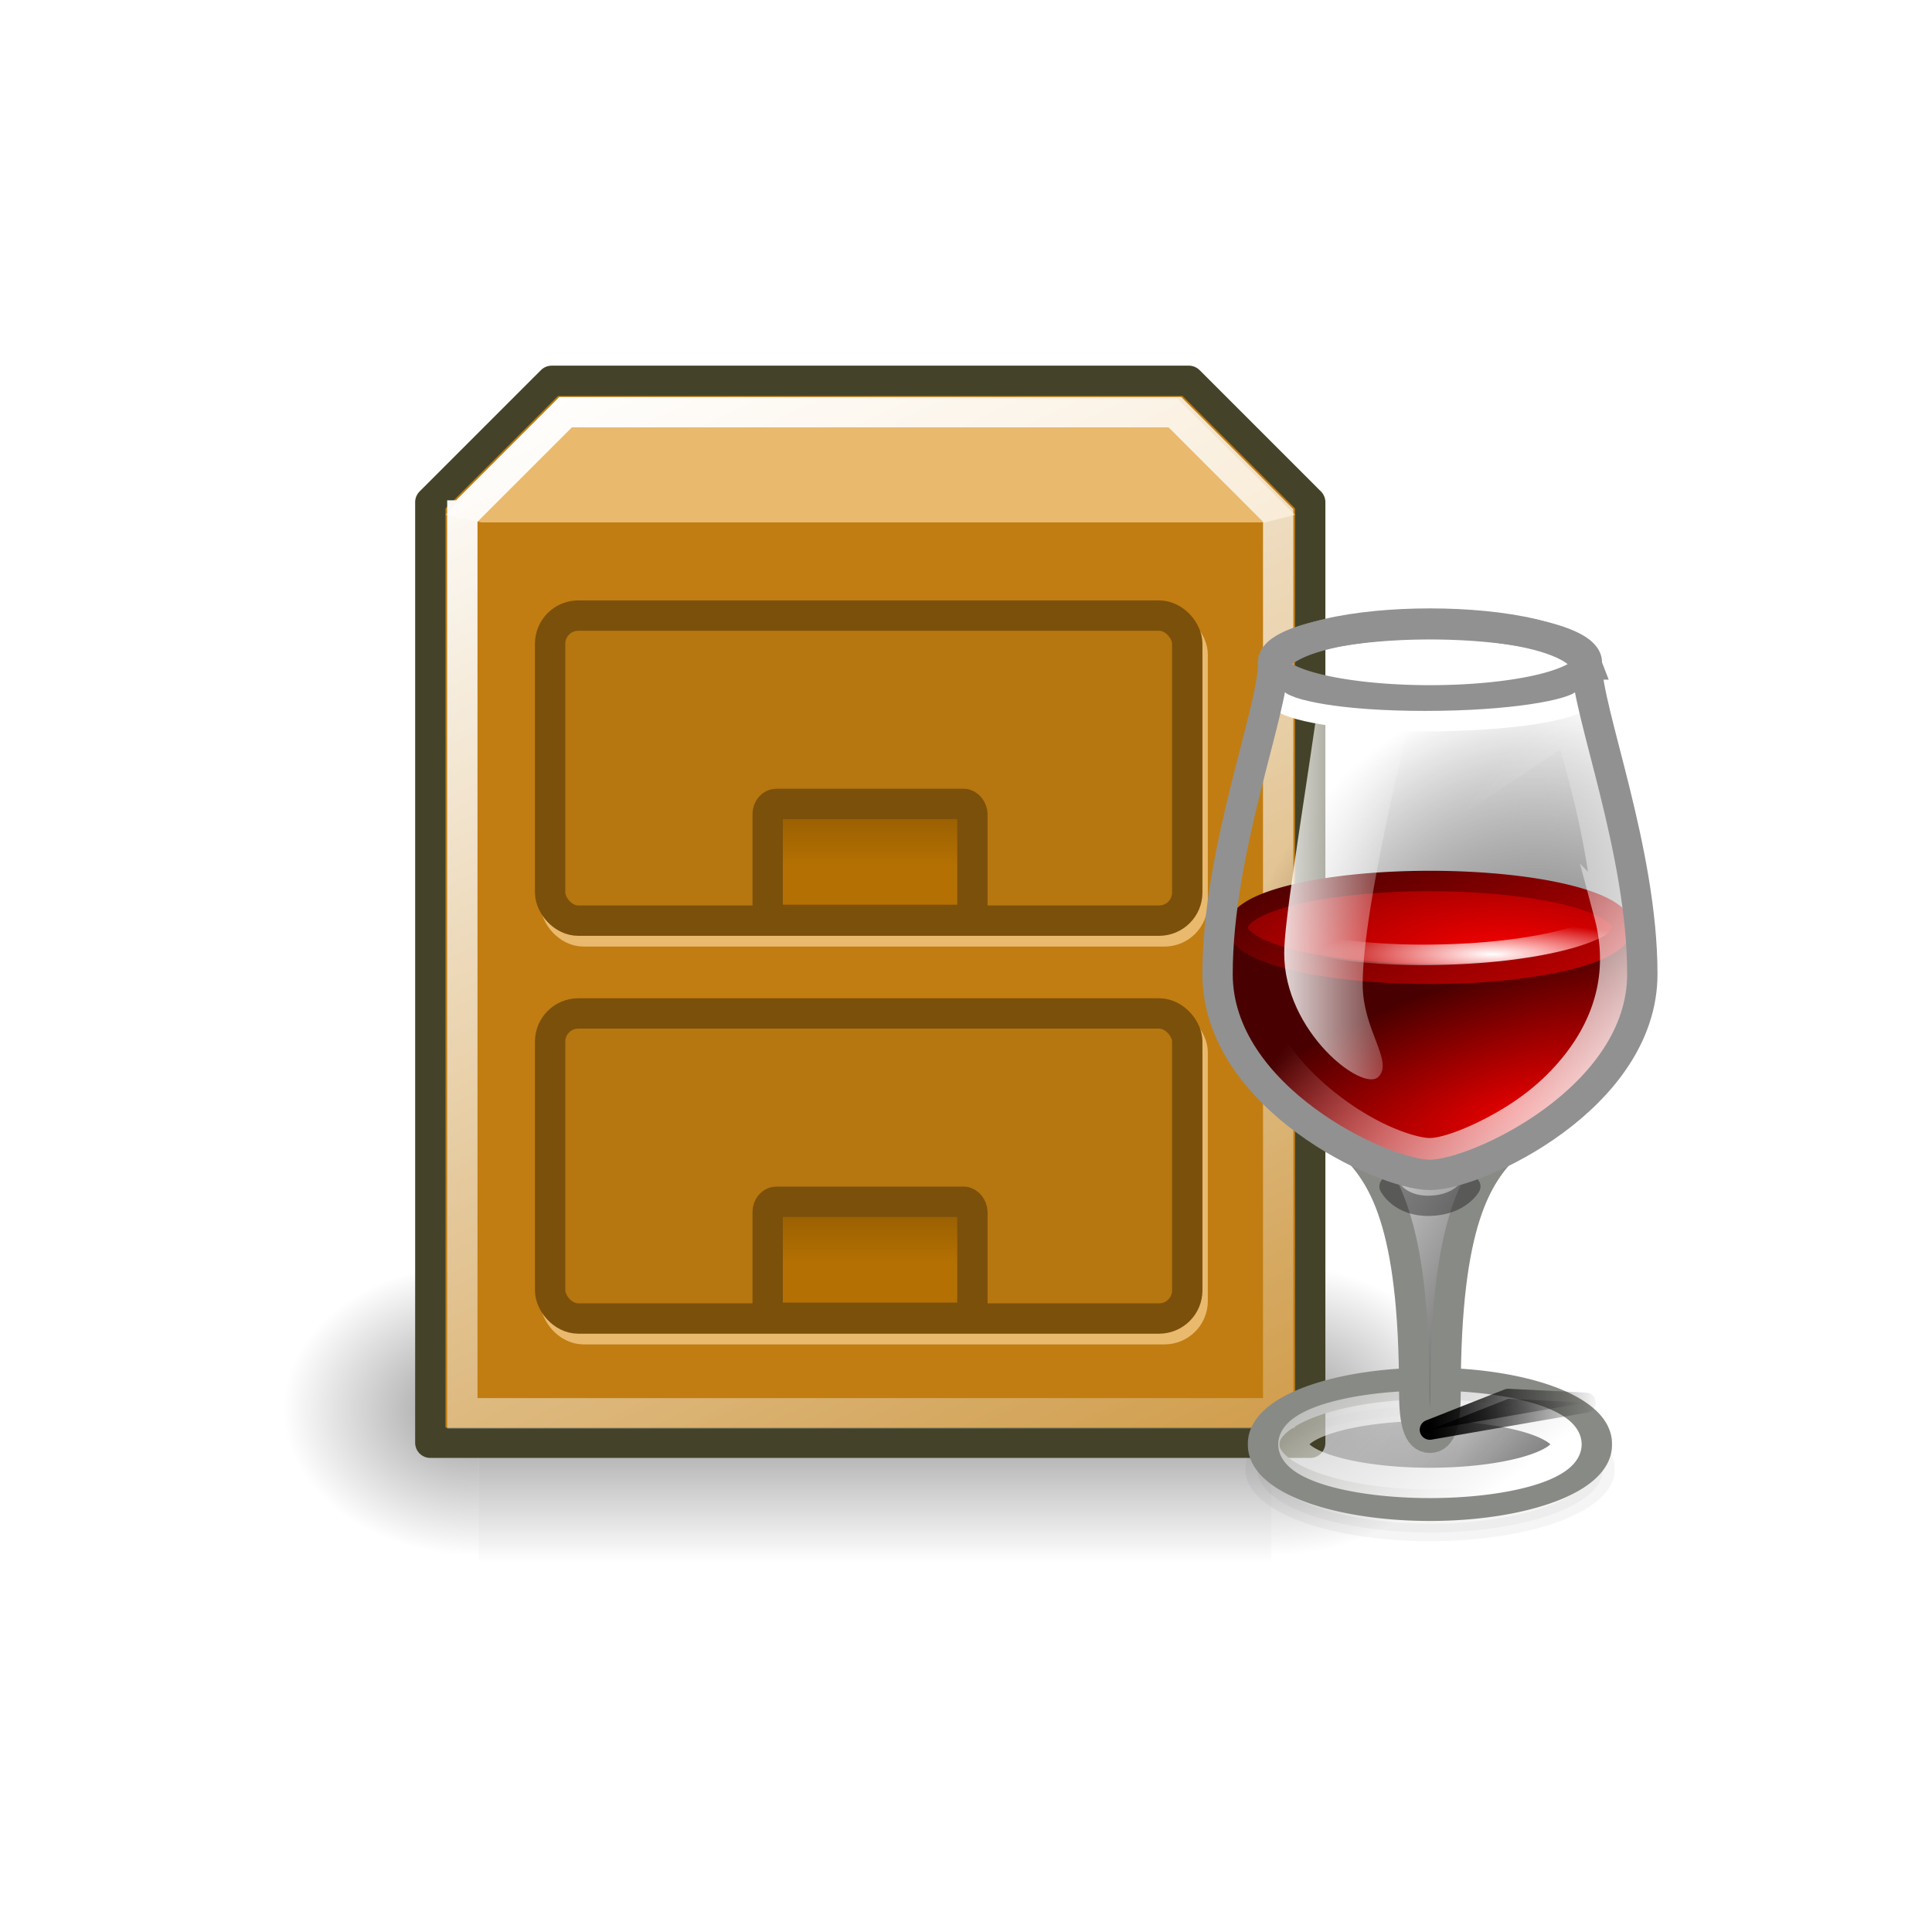 <?xml version="1.0" encoding="UTF-8" standalone="no"?>
<!-- Created with Inkscape (http://www.inkscape.org/) -->

<svg
   xmlns:dc="http://purl.org/dc/elements/1.1/"
   xmlns:cc="http://creativecommons.org/ns#"
   xmlns:rdf="http://www.w3.org/1999/02/22-rdf-syntax-ns#"
   xmlns:svg="http://www.w3.org/2000/svg"
   xmlns="http://www.w3.org/2000/svg"
   xmlns:xlink="http://www.w3.org/1999/xlink"
   xmlns:sodipodi="http://sodipodi.sourceforge.net/DTD/sodipodi-0.dtd"
   xmlns:inkscape="http://www.inkscape.org/namespaces/inkscape"
   x="48"
   y="48"
   viewBox="320 -40 352 352"
   height="352"
   width="352"
   version="1.1"
   id="svg2"
   inkscape:version="0.92"
   sodipodi:docname="winefile.svg">
  <sodipodi:namedview
     pagecolor="#ffffff"
     bordercolor="#666666"
     borderopacity="1"
     objecttolerance="10"
     gridtolerance="10"
     guidetolerance="10"
     inkscape:pageopacity="0"
     inkscape:pageshadow="2"
     inkscape:window-width="1058"
     inkscape:window-height="716"
     id="namedview171"
     showgrid="false"
     inkscape:zoom="0.96195652"
     inkscape:cx="184"
     inkscape:cy="32"
     inkscape:window-x="0"
     inkscape:window-y="0"
     inkscape:window-maximized="0"
     inkscape:current-layer="svg2" />
  <defs
     id="defs4">
    <linearGradient
       id="linearGradient5060">
      <stop
         id="stop5062"
         stop-color="#000"
         offset="0" />
      <stop
         id="stop5064"
         stop-color="#000"
         stop-opacity="0"
         offset="1" />
    </linearGradient>
    <linearGradient
       id="linearGradient3085">
      <stop
         id="stop3087"
         stop-color="#b47002"
         offset="0" />
      <stop
         id="stop3089"
         stop-color="#6b4301"
         offset="1" />
    </linearGradient>
    <filter
       id="filter3436"
       height="1.28"
       width="1.158"
       color-interpolation-filters="sRGB"
       y="-0.14"
       x="-0.079">
      <feGaussianBlur
         id="feGaussianBlur3438"
         stdDeviation="0.319" />
    </filter>
    <linearGradient
       id="linearGradient3198">
      <stop
         id="stop3200"
         stop-color="#FFF"
         offset="0" />
      <stop
         id="stop3202"
         stop-color="#FFF"
         stop-opacity="0"
         offset="1" />
    </linearGradient>
    <filter
       id="filter3391"
       height="1.336"
       width="1.134"
       color-interpolation-filters="sRGB"
       y="-0.168"
       x="-0.067">
      <feGaussianBlur
         id="feGaussianBlur3393"
         stdDeviation="0.14" />
    </filter>
    <linearGradient
       id="linearGradient3259"
       y2="609.51"
       gradientUnits="userSpaceOnUse"
       x2="302.86"
       gradientTransform="matrix(0.054,0,0,0.041,0.659,21.45)"
       y1="366.65"
       x1="302.86">
      <stop
         id="stop5050"
         stop-color="#000"
         stop-opacity="0"
         offset="0" />
      <stop
         id="stop5056"
         stop-color="#000"
         offset="0.5" />
      <stop
         id="stop5052"
         stop-color="#000"
         stop-opacity="0"
         offset="1" />
    </linearGradient>
    <radialGradient
       id="radialGradient3261"
       xlink:href="#linearGradient5060"
       gradientUnits="userSpaceOnUse"
       cy="486.65"
       cx="605.71"
       gradientTransform="matrix(0.054,0,0,0.041,0.67,21.45)"
       r="117.14" />
    <radialGradient
       id="radialGradient3263"
       xlink:href="#linearGradient5060"
       gradientUnits="userSpaceOnUse"
       cy="486.65"
       cx="605.71"
       gradientTransform="matrix(-0.054,0,0,0.041,39.746,21.45)"
       r="117.14" />
    <linearGradient
       id="linearGradient3265"
       y2="57.469"
       gradientUnits="userSpaceOnUse"
       x2="38.694"
       gradientTransform="translate(-5.071,-0.125)"
       y1="7.219"
       x1="14.681">
      <stop
         id="stop2370"
         stop-color="#FFF"
         offset="0" />
      <stop
         id="stop2372"
         stop-color="#FFF"
         stop-opacity="0"
         offset="1" />
    </linearGradient>
    <linearGradient
       id="linearGradient3267"
       y2="19.169"
       xlink:href="#linearGradient3085"
       gradientUnits="userSpaceOnUse"
       x2="25.25"
       gradientTransform="translate(-5.071,-0.125)"
       y1="23.568"
       x1="25.25" />
    <linearGradient
       id="linearGradient3269"
       y2="19.169"
       xlink:href="#linearGradient3085"
       gradientUnits="userSpaceOnUse"
       x2="25.25"
       gradientTransform="translate(-5.071,12.988)"
       y1="23.568"
       x1="25.25" />
    <radialGradient
       id="radialGradient3271"
       gradientUnits="userSpaceOnUse"
       cy="33.188"
       cx="37.375"
       gradientTransform="matrix(0.421,0,0,0.104,22.1,24.664)"
       r="14.625">
      <stop
         id="stop4335"
         stop-color="#000"
         offset="0" />
      <stop
         id="stop4337"
         stop-color="#000"
         stop-opacity="0"
         offset="1" />
    </radialGradient>
    <radialGradient
       id="radialGradient3273"
       gradientUnits="userSpaceOnUse"
       cy="22.614"
       cx="27.5"
       gradientTransform="matrix(1.591,-0.078,0.099,1.958,-3.882,-11.516)"
       r="6.5">
      <stop
         id="stop3348"
         stop-color="#737373"
         offset="0" />
      <stop
         id="stop3350"
         stop-color="#000"
         stop-opacity="0"
         offset="1" />
    </radialGradient>
    <linearGradient
       id="linearGradient3275"
       y2="9.277"
       gradientUnits="userSpaceOnUse"
       x2="21.44"
       gradientTransform="matrix(1.274,0,0,1.029,9.187,31.233)"
       y1="14.243"
       x1="27.681">
      <stop
         id="stop3230"
         stop-color="#373737"
         offset="0" />
      <stop
         id="stop3232"
         stop-color="#373737"
         stop-opacity="0"
         offset="1" />
    </linearGradient>
    <linearGradient
       id="linearGradient3277"
       y2="5.035"
       xlink:href="#linearGradient3198"
       gradientUnits="userSpaceOnUse"
       x2="17.799"
       gradientTransform="matrix(1.282,0,0,0.94,9.018,32.213)"
       y1="12.038"
       x1="25.269" />
    <linearGradient
       id="linearGradient3279"
       y2="27"
       gradientUnits="userSpaceOnUse"
       x2="19"
       gradientTransform="matrix(1.034,0,0,1.02,13.679,6.142)"
       y1="33"
       x1="29">
      <stop
         id="stop3222"
         stop-color="#373737"
         offset="0" />
      <stop
         id="stop3224"
         stop-color="#FFF"
         offset="1" />
    </linearGradient>
    <radialGradient
       id="radialGradient3281"
       gradientUnits="userSpaceOnUse"
       cy="26.577"
       cx="26.625"
       gradientTransform="matrix(0.981,-0.322,0.119,0.352,11.931,30.803)"
       r="12.5">
      <stop
         id="stop3191"
         stop-color="#e40000"
         offset="0" />
      <stop
         id="stop3193"
         stop-color="#490000"
         offset="1" />
    </radialGradient>
    <radialGradient
       id="radialGradient3283"
       gradientUnits="userSpaceOnUse"
       cy="13.192"
       cx="25.017"
       gradientTransform="matrix(1.282,0,0,0.465,9.018,20.397)"
       r="9.751">
      <stop
         id="stop3173"
         stop-color="#fd0000"
         offset="0" />
      <stop
         id="stop3175"
         stop-color="#6a0000"
         offset="1" />
    </radialGradient>
    <linearGradient
       id="linearGradient3285"
       y2="7.135"
       gradientUnits="userSpaceOnUse"
       x2="22.036"
       gradientTransform="matrix(1.282,0,0,0.94,9.018,15.176)"
       y1="15.984"
       x1="27.217">
      <stop
         id="stop4404"
         stop-color="#e80000"
         offset="0" />
      <stop
         id="stop4406"
         stop-color="#490000"
         offset="1" />
    </linearGradient>
    <linearGradient
       id="linearGradient3287"
       y2="19"
       xlink:href="#linearGradient3198"
       gradientUnits="userSpaceOnUse"
       x2="22"
       gradientTransform="matrix(1.029,0,0,1.029,13.831,6.194)"
       y1="25.27"
       x1="30.376" />
    <linearGradient
       id="linearGradient3289"
       y2="18.312"
       xlink:href="#linearGradient3198"
       gradientUnits="userSpaceOnUse"
       x2="23"
       gradientTransform="matrix(1.034,0,0,1.02,14.563,5.463)"
       y1="18.312"
       x1="17.605" />
    <radialGradient
       id="radialGradient3291"
       gradientUnits="userSpaceOnUse"
       cy="14.19"
       cx="18"
       gradientTransform="matrix(1.034,0,0,0.187,21.94,23.744)"
       r="5.505">
      <stop
         id="stop3454"
         stop-color="#FFF"
         offset="0" />
      <stop
         id="stop3456"
         stop-color="#FFF"
         stop-opacity="0"
         offset="1" />
    </radialGradient>
    <linearGradient
       id="linearGradient3293"
       y2="25.5"
       gradientUnits="userSpaceOnUse"
       x2="20.5"
       gradientTransform="translate(-8,15.968)"
       y1="27.5"
       x1="16">
      <stop
         id="stop3375"
         stop-color="#000"
         offset="0" />
      <stop
         id="stop3377"
         stop-color="#373737"
         stop-opacity="0"
         offset="1" />
    </linearGradient>
    <linearGradient
       id="linearGradient3295"
       y2="27"
       gradientUnits="userSpaceOnUse"
       x2="21.5"
       gradientTransform="translate(-8,15.968)"
       y1="27"
       x1="16">
      <stop
         id="stop3444"
         stop-color="#000"
         offset="0" />
      <stop
         id="stop3446"
         stop-color="#000"
         stop-opacity="0"
         offset="1" />
    </linearGradient>
    <filter
       id="filter3391-7"
       height="1.336"
       width="1.134"
       color-interpolation-filters="sRGB"
       y="-0.168"
       x="-0.067">
      <feGaussianBlur
         id="feGaussianBlur3393-8"
         stdDeviation="0.14" />
    </filter>
    <radialGradient
       id="radialGradient3565"
       gradientUnits="userSpaceOnUse"
       cy="14.19"
       cx="18"
       gradientTransform="matrix(0.776,0,0,0.141,188.08,38.02)"
       r="5.505">
      <stop
         id="stop3454-1"
         stop-color="#FFF"
         offset="0" />
      <stop
         id="stop3456-8"
         stop-color="#FFF"
         stop-opacity="0"
         offset="1" />
    </radialGradient>
    <linearGradient
       id="linearGradient3568"
       y2="18.312"
       xlink:href="#linearGradient3198"
       gradientUnits="userSpaceOnUse"
       x2="23"
       gradientTransform="matrix(0.776,0,0,0.765,182.548,24.309)"
       y1="18.312"
       x1="17.605" />
    <linearGradient
       id="linearGradient3571"
       y2="19"
       xlink:href="#linearGradient3198"
       gradientUnits="userSpaceOnUse"
       x2="22"
       gradientTransform="matrix(0.772,0,0,0.771,181.999,24.857)"
       y1="25.27"
       x1="30.376" />
    <radialGradient
       id="radialGradient3574"
       gradientUnits="userSpaceOnUse"
       cy="13.192"
       cx="25.017"
       gradientTransform="matrix(0.961,0,0,0.349,178.388,35.509)"
       r="9.751">
      <stop
         id="stop3173-7"
         stop-color="#fd0000"
         offset="0" />
      <stop
         id="stop3175-5"
         stop-color="#6a0000"
         offset="1" />
    </radialGradient>
    <linearGradient
       id="linearGradient3576"
       y2="7.135"
       gradientUnits="userSpaceOnUse"
       x2="22.036"
       gradientTransform="matrix(0.961,0,0,0.705,178.388,31.594)"
       y1="15.984"
       x1="27.217">
      <stop
         id="stop4404-8"
         stop-color="#e80000"
         offset="0" />
      <stop
         id="stop4406-8"
         stop-color="#490000"
         offset="1" />
    </linearGradient>
    <radialGradient
       id="radialGradient3579"
       gradientUnits="userSpaceOnUse"
       cy="26.577"
       cx="26.625"
       gradientTransform="matrix(0.736,-0.242,0.089,0.264,180.573,43.314)"
       r="12.5">
      <stop
         id="stop3191-8"
         stop-color="#e40000"
         offset="0" />
      <stop
         id="stop3193-5"
         stop-color="#490000"
         offset="1" />
    </radialGradient>
    <linearGradient
       id="linearGradient3582"
       y2="27"
       gradientUnits="userSpaceOnUse"
       x2="19"
       gradientTransform="matrix(0.776,0,0,0.765,181.884,24.819)"
       y1="33"
       x1="29">
      <stop
         id="stop3222-7"
         stop-color="#373737"
         offset="0" />
      <stop
         id="stop3224-4"
         stop-color="#FFF"
         offset="1" />
    </linearGradient>
    <linearGradient
       id="linearGradient3586"
       y2="5.035"
       xlink:href="#linearGradient3198"
       gradientUnits="userSpaceOnUse"
       x2="17.799"
       gradientTransform="matrix(0.967,0,0,0.57,178.486,45.927)"
       y1="12.038"
       x1="25.269" />
    <linearGradient
       id="linearGradient3589"
       y2="9.277"
       gradientUnits="userSpaceOnUse"
       x2="21.44"
       gradientTransform="matrix(1.013,0,0,0.684,177.439,44.675)"
       y1="19.122"
       x1="29.455">
      <stop
         id="stop3230-4"
         stop-color="#373737"
         offset="0" />
      <stop
         id="stop3232-7"
         stop-color="#373737"
         stop-opacity="0"
         offset="1" />
    </linearGradient>
    <radialGradient
       id="radialGradient3593"
       gradientUnits="userSpaceOnUse"
       cy="22.614"
       cx="27.5"
       gradientTransform="matrix(1.193,-0.059,0.074,1.469,168.714,11.575)"
       r="6.5">
      <stop
         id="stop3348-4"
         stop-color="#737373"
         offset="0" />
      <stop
         id="stop3350-4"
         stop-color="#000"
         stop-opacity="0"
         offset="1" />
    </radialGradient>
    <radialGradient
       id="radialGradient3596"
       gradientUnits="userSpaceOnUse"
       cy="33.188"
       cx="37.375"
       gradientTransform="matrix(0.316,0,0,0.078,188.2,38.71)"
       r="14.625">
      <stop
         id="stop4335-0"
         stop-color="#000"
         offset="0" />
      <stop
         id="stop4337-3"
         stop-color="#000"
         stop-opacity="0"
         offset="1" />
    </radialGradient>
    <linearGradient
       id="linearGradient3599"
       y2="19.169"
       xlink:href="#linearGradient3085"
       gradientUnits="userSpaceOnUse"
       x2="25.25"
       gradientTransform="matrix(0.593,0,0,0.522,174.61,36.251)"
       y1="23.568"
       x1="25.25" />
    <linearGradient
       id="linearGradient3603"
       y2="19.169"
       xlink:href="#linearGradient3085"
       gradientUnits="userSpaceOnUse"
       x2="25.25"
       gradientTransform="matrix(0.593,0,0,0.522,174.61,27.251)"
       y1="23.568"
       x1="25.25" />
    <linearGradient
       id="linearGradient3607"
       y2="57.469"
       gradientUnits="userSpaceOnUse"
       x2="38.694"
       gradientTransform="matrix(0.669,0,0,0.667,172.701,23.726)"
       y1="7.219"
       x1="14.681">
      <stop
         id="stop2370-5"
         stop-color="#FFF"
         offset="0" />
      <stop
         id="stop2372-9"
         stop-color="#FFF"
         stop-opacity="0"
         offset="1" />
    </linearGradient>
    <radialGradient
       id="radialGradient3612"
       xlink:href="#linearGradient5060"
       gradientUnits="userSpaceOnUse"
       cy="486.65"
       cx="605.71"
       gradientTransform="matrix(-0.036,0,0,0.027,202.878,38.383)"
       r="117.14" />
    <radialGradient
       id="radialGradient3615"
       xlink:href="#linearGradient5060"
       gradientUnits="userSpaceOnUse"
       cy="486.65"
       cx="605.71"
       gradientTransform="matrix(0.036,0,0,0.027,176.827,38.383)"
       r="117.14" />
    <linearGradient
       id="linearGradient3618"
       y2="609.51"
       gradientUnits="userSpaceOnUse"
       x2="302.86"
       gradientTransform="matrix(0.036,0,0,0.027,176.82,38.383)"
       y1="366.65"
       x1="302.86">
      <stop
         id="stop5050-6"
         stop-color="#000"
         stop-opacity="0"
         offset="0" />
      <stop
         id="stop5056-3"
         stop-color="#000"
         offset="0.5" />
      <stop
         id="stop5052-8"
         stop-color="#000"
         stop-opacity="0"
         offset="1" />
    </linearGradient>
    <radialGradient
       id="radialGradient3621"
       gradientUnits="userSpaceOnUse"
       cy="29"
       cx="25"
       gradientTransform="matrix(0.917,2.0106042e-7,2.2329909e-7,0.25,178.083,45.75)"
       r="6">
      <stop
         id="stop10919"
         stop-color="#000"
         stop-opacity="0.284"
         offset="0" />
      <stop
         id="stop10925"
         stop-color="#000"
         stop-opacity="0.3"
         offset="0.583" />
      <stop
         id="stop10921"
         stop-color="#000"
         stop-opacity="0"
         offset="1" />
    </radialGradient>
    <linearGradient
       inkscape:collect="always"
       xlink:href="#linearGradient3259"
       id="linearGradient3208"
       gradientUnits="userSpaceOnUse"
       gradientTransform="matrix(0.054,0,0,0.041,0.659,21.45)"
       x1="302.86"
       y1="366.65"
       x2="302.86"
       y2="609.51" />
    <radialGradient
       inkscape:collect="always"
       xlink:href="#linearGradient5060"
       id="radialGradient3210"
       gradientUnits="userSpaceOnUse"
       gradientTransform="matrix(0.054,0,0,0.041,0.67,21.45)"
       cx="605.71"
       cy="486.65"
       r="117.14" />
    <radialGradient
       inkscape:collect="always"
       xlink:href="#linearGradient5060"
       id="radialGradient3212"
       gradientUnits="userSpaceOnUse"
       gradientTransform="matrix(-0.054,0,0,0.041,39.746,21.45)"
       cx="605.71"
       cy="486.65"
       r="117.14" />
    <linearGradient
       inkscape:collect="always"
       xlink:href="#linearGradient3265"
       id="linearGradient3214"
       gradientUnits="userSpaceOnUse"
       gradientTransform="translate(-5.071,-0.125)"
       x1="14.681"
       y1="7.219"
       x2="38.694"
       y2="57.469" />
    <linearGradient
       inkscape:collect="always"
       xlink:href="#linearGradient3085"
       id="linearGradient3216"
       gradientUnits="userSpaceOnUse"
       gradientTransform="translate(-5.071,-0.125)"
       x1="25.25"
       y1="23.568"
       x2="25.25"
       y2="19.169" />
    <linearGradient
       inkscape:collect="always"
       xlink:href="#linearGradient3085"
       id="linearGradient3218"
       gradientUnits="userSpaceOnUse"
       gradientTransform="translate(-5.071,12.988)"
       x1="25.25"
       y1="23.568"
       x2="25.25"
       y2="19.169" />
    <radialGradient
       inkscape:collect="always"
       xlink:href="#radialGradient3271"
       id="radialGradient3220"
       gradientUnits="userSpaceOnUse"
       gradientTransform="matrix(0.421,0,0,0.104,22.1,24.664)"
       cx="37.375"
       cy="33.188"
       r="14.625" />
    <radialGradient
       inkscape:collect="always"
       xlink:href="#radialGradient3273"
       id="radialGradient3222"
       gradientUnits="userSpaceOnUse"
       gradientTransform="matrix(1.591,-0.078,0.099,1.958,-3.882,-11.516)"
       cx="27.5"
       cy="22.614"
       r="6.5" />
    <linearGradient
       inkscape:collect="always"
       xlink:href="#linearGradient3275"
       id="linearGradient3224"
       gradientUnits="userSpaceOnUse"
       gradientTransform="matrix(1.274,0,0,1.029,9.187,31.233)"
       x1="27.681"
       y1="14.243"
       x2="21.44"
       y2="9.277" />
    <linearGradient
       inkscape:collect="always"
       xlink:href="#linearGradient3198"
       id="linearGradient3226"
       gradientUnits="userSpaceOnUse"
       gradientTransform="matrix(1.282,0,0,0.94,9.018,32.213)"
       x1="25.269"
       y1="12.038"
       x2="17.799"
       y2="5.035" />
    <linearGradient
       inkscape:collect="always"
       xlink:href="#linearGradient3279"
       id="linearGradient3228"
       gradientUnits="userSpaceOnUse"
       gradientTransform="matrix(1.034,0,0,1.02,13.679,6.142)"
       x1="29"
       y1="33"
       x2="19"
       y2="27" />
    <radialGradient
       inkscape:collect="always"
       xlink:href="#radialGradient3281"
       id="radialGradient3230"
       gradientUnits="userSpaceOnUse"
       gradientTransform="matrix(0.981,-0.322,0.119,0.352,11.931,30.803)"
       cx="26.625"
       cy="26.577"
       r="12.5" />
    <radialGradient
       inkscape:collect="always"
       xlink:href="#radialGradient3283"
       id="radialGradient3232"
       gradientUnits="userSpaceOnUse"
       gradientTransform="matrix(1.282,0,0,0.465,9.018,20.397)"
       cx="25.017"
       cy="13.192"
       r="9.751" />
    <linearGradient
       inkscape:collect="always"
       xlink:href="#linearGradient3285"
       id="linearGradient3234"
       gradientUnits="userSpaceOnUse"
       gradientTransform="matrix(1.282,0,0,0.94,9.018,15.176)"
       x1="27.217"
       y1="15.984"
       x2="22.036"
       y2="7.135" />
    <linearGradient
       inkscape:collect="always"
       xlink:href="#linearGradient3198"
       id="linearGradient3236"
       gradientUnits="userSpaceOnUse"
       gradientTransform="matrix(1.029,0,0,1.029,13.831,6.194)"
       x1="30.376"
       y1="25.27"
       x2="22"
       y2="19" />
    <linearGradient
       inkscape:collect="always"
       xlink:href="#linearGradient3198"
       id="linearGradient3238"
       gradientUnits="userSpaceOnUse"
       gradientTransform="matrix(1.034,0,0,1.02,14.563,5.463)"
       x1="17.605"
       y1="18.312"
       x2="23"
       y2="18.312" />
    <radialGradient
       inkscape:collect="always"
       xlink:href="#radialGradient3291"
       id="radialGradient3240"
       gradientUnits="userSpaceOnUse"
       gradientTransform="matrix(1.034,0,0,0.187,21.94,23.744)"
       cx="18"
       cy="14.19"
       r="5.505" />
    <linearGradient
       inkscape:collect="always"
       xlink:href="#linearGradient3293"
       id="linearGradient3242"
       gradientUnits="userSpaceOnUse"
       gradientTransform="translate(-8,15.968)"
       x1="16"
       y1="27.5"
       x2="20.5"
       y2="25.5" />
    <linearGradient
       inkscape:collect="always"
       xlink:href="#linearGradient3295"
       id="linearGradient3244"
       gradientUnits="userSpaceOnUse"
       gradientTransform="translate(-8,15.968)"
       x1="16"
       y1="27"
       x2="21.5"
       y2="27" />
    <linearGradient
       inkscape:collect="always"
       xlink:href="#linearGradient3259"
       id="linearGradient3246"
       gradientUnits="userSpaceOnUse"
       gradientTransform="matrix(0.054,0,0,0.041,0.659,21.45)"
       x1="302.86"
       y1="366.65"
       x2="302.86"
       y2="609.51" />
    <linearGradient
       inkscape:collect="always"
       xlink:href="#linearGradient3265"
       id="linearGradient3248"
       gradientUnits="userSpaceOnUse"
       gradientTransform="translate(-5.071,-0.125)"
       x1="14.681"
       y1="7.219"
       x2="38.694"
       y2="57.469" />
    <radialGradient
       inkscape:collect="always"
       xlink:href="#radialGradient3271"
       id="radialGradient3250"
       gradientUnits="userSpaceOnUse"
       gradientTransform="matrix(0.421,0,0,0.104,22.1,24.664)"
       cx="37.375"
       cy="33.188"
       r="14.625" />
    <radialGradient
       inkscape:collect="always"
       xlink:href="#radialGradient3273"
       id="radialGradient3252"
       gradientUnits="userSpaceOnUse"
       gradientTransform="matrix(1.591,-0.078,0.099,1.958,-3.882,-11.516)"
       cx="27.5"
       cy="22.614"
       r="6.5" />
    <linearGradient
       inkscape:collect="always"
       xlink:href="#linearGradient3275"
       id="linearGradient3254"
       gradientUnits="userSpaceOnUse"
       gradientTransform="matrix(1.274,0,0,1.029,9.187,31.233)"
       x1="27.681"
       y1="14.243"
       x2="21.44"
       y2="9.277" />
    <linearGradient
       inkscape:collect="always"
       xlink:href="#linearGradient3279"
       id="linearGradient3256"
       gradientUnits="userSpaceOnUse"
       gradientTransform="matrix(1.034,0,0,1.02,13.679,6.142)"
       x1="29"
       y1="33"
       x2="19"
       y2="27" />
    <radialGradient
       inkscape:collect="always"
       xlink:href="#radialGradient3281"
       id="radialGradient3258"
       gradientUnits="userSpaceOnUse"
       gradientTransform="matrix(0.981,-0.322,0.119,0.352,11.931,30.803)"
       cx="26.625"
       cy="26.577"
       r="12.5" />
    <radialGradient
       inkscape:collect="always"
       xlink:href="#radialGradient3283"
       id="radialGradient3260"
       gradientUnits="userSpaceOnUse"
       gradientTransform="matrix(1.282,0,0,0.465,9.018,20.397)"
       cx="25.017"
       cy="13.192"
       r="9.751" />
    <linearGradient
       inkscape:collect="always"
       xlink:href="#linearGradient3285"
       id="linearGradient3262"
       gradientUnits="userSpaceOnUse"
       gradientTransform="matrix(1.282,0,0,0.94,9.018,15.176)"
       x1="27.217"
       y1="15.984"
       x2="22.036"
       y2="7.135" />
    <radialGradient
       inkscape:collect="always"
       xlink:href="#radialGradient3291"
       id="radialGradient3264"
       gradientUnits="userSpaceOnUse"
       gradientTransform="matrix(1.034,0,0,0.187,21.94,23.744)"
       cx="18"
       cy="14.19"
       r="5.505" />
    <linearGradient
       inkscape:collect="always"
       xlink:href="#linearGradient3293"
       id="linearGradient3266"
       gradientUnits="userSpaceOnUse"
       gradientTransform="translate(-8,15.968)"
       x1="16"
       y1="27.5"
       x2="20.5"
       y2="25.5" />
    <linearGradient
       inkscape:collect="always"
       xlink:href="#linearGradient3295"
       id="linearGradient3268"
       gradientUnits="userSpaceOnUse"
       gradientTransform="translate(-8,15.968)"
       x1="16"
       y1="27"
       x2="21.5"
       y2="27" />
    <linearGradient
       inkscape:collect="always"
       xlink:href="#linearGradient3293"
       id="linearGradient3270"
       gradientUnits="userSpaceOnUse"
       gradientTransform="translate(-8,15.968)"
       x1="16"
       y1="27.5"
       x2="20.5"
       y2="25.5" />
    <linearGradient
       inkscape:collect="always"
       xlink:href="#linearGradient3295"
       id="linearGradient3272"
       gradientUnits="userSpaceOnUse"
       gradientTransform="translate(-8,15.968)"
       x1="16"
       y1="27"
       x2="21.5"
       y2="27" />
  </defs>
  <rect
     id="icon:32-32"
     height="256"
     width="256"
     y="8"
     x="368"
     style="fill:none" />
  <g
     transform="matrix(5.528,0,0,5.528,367.7,-12.075)"
     id="g3150">
    <rect
       x="7.15"
       y="36.52"
       width="26.117"
       height="9.982"
       id="rect3152"
       style="opacity:0.402;fill:url(#linearGradient3208);fill-rule:nonzero" />
    <path
       d="m 33.266,36.52 v 9.982 c 2.785,0.019 6.734,-2.236 6.734,-4.991 0,-2.755 -3.108,-4.99 -6.734,-4.99 z"
       id="path3154"
       style="opacity:0.402;fill:url(#radialGradient3210);fill-rule:nonzero"
       inkscape:connector-curvature="0" />
    <path
       d="m 7.15,36.52 v 9.982 C 4.364,46.52 0.416,44.265 0.416,41.51 0.416,38.755 3.524,36.52 7.15,36.52 z"
       id="path3156"
       style="opacity:0.402;fill:url(#radialGradient3212);fill-rule:nonzero"
       inkscape:connector-curvature="0" />
    <path
       d="m 5.554,11.5 0,31 29,0 0,-31 -4,-4 -21,0 -4,4 z"
       id="path3158"
       inkscape:connector-curvature="0"
       style="fill:#c17d11;fill-rule:evenodd;stroke:#444329;stroke-width:1px;stroke-linecap:round;stroke-linejoin:round" />
    <path
       d="m 9.778,8.1 -3.723,3.816 1.188,0.25 25.814,0 1.001,-0.25 -3.863,-3.816 -20.418,0 z"
       id="path3160"
       inkscape:connector-curvature="0"
       style="fill:#e9b96e;fill-rule:evenodd" />
    <rect
       x="9.679"
       y="28.703"
       stroke-miterlimit="4"
       width="21"
       height="10.055"
       ry="0.929"
       rx="0.929"
       style="fill:#e9b96e;fill-rule:evenodd;stroke:#e9b96e;stroke-width:1px;stroke-linecap:round;stroke-linejoin:round;stroke-miterlimit:4;stroke-dasharray:none;stroke-dashoffset:0"
       id="rect3162" />
    <rect
       x="9.502"
       y="28.35"
       stroke-miterlimit="4"
       width="21"
       height="10.055"
       ry="0.929"
       rx="0.929"
       style="fill:#b67610;fill-rule:evenodd;stroke:#7b500b;stroke-width:1px;stroke-linecap:round;stroke-linejoin:round;stroke-miterlimit:4;stroke-dasharray:none;stroke-dashoffset:0"
       id="rect3164" />
    <path
       stroke-miterlimit="4"
       d="m 6.609,11.937 0,29.59 26.889,0 0,-29.59 -3.403,-3.403 -20.083,0 -3.403,3.403 z"
       style="fill:none;stroke:url(#linearGradient3214);stroke-width:1;stroke-linecap:butt;stroke-linejoin:miter;stroke-miterlimit:4;stroke-dasharray:none"
       id="path3166"
       inkscape:connector-curvature="0" />
    <rect
       x="9.679"
       y="15.591"
       stroke-miterlimit="4"
       width="21"
       height="10.055"
       ry="0.929"
       rx="0.929"
       style="fill:#e9b96e;fill-rule:evenodd;stroke:#e9b96e;stroke-width:1px;stroke-linecap:round;stroke-linejoin:round;stroke-miterlimit:4;stroke-dasharray:none;stroke-dashoffset:0"
       id="rect3168" />
    <rect
       x="9.502"
       y="15.237"
       stroke-miterlimit="4"
       width="21"
       height="10.055"
       ry="0.929"
       rx="0.929"
       style="fill:#b67610;fill-rule:evenodd;stroke:#7b500b;stroke-width:1px;stroke-linecap:round;stroke-linejoin:round;stroke-miterlimit:4;stroke-dasharray:none;stroke-dashoffset:0"
       id="rect3170" />
    <rect
       x="16.673"
       y="21.444"
       stroke-miterlimit="4"
       width="6.747"
       height="3.822"
       ry="0.337"
       rx="0.287"
       style="fill:url(#linearGradient3216);fill-rule:evenodd;stroke:#7b500b;stroke-width:1px;stroke-linecap:round;stroke-linejoin:round;stroke-miterlimit:4;stroke-dasharray:none;stroke-dashoffset:0"
       id="rect3172" />
    <rect
       x="16.673"
       y="34.557"
       stroke-miterlimit="4"
       width="6.747"
       height="3.822"
       ry="0.337"
       rx="0.287"
       style="fill:url(#linearGradient3218);fill-rule:evenodd;stroke:#7b500b;stroke-width:1px;stroke-linecap:round;stroke-linejoin:round;stroke-miterlimit:4;stroke-dasharray:none;stroke-dashoffset:0"
       id="rect3174" />
    <path
       d="m 43.976,28.121 a 6.153,1.524 0 0 1 -12.305,0 6.153,1.524 0 1 1 12.305,0 z"
       id="path3176"
       style="opacity:0.07;fill:url(#radialGradient3220)"
       inkscape:connector-curvature="0" />
    <path
       stroke-miterlimit="0"
       transform="matrix(1.282,0,0,0.94,9.018,33.032)"
       d="m 27.438,11 a 4.438,2.184 0 1 1 -8.875,0 4.438,2.184 0 1 1 8.875,0 z"
       style="opacity:0.2;fill:#000000;stroke:#000000;stroke-width:0.614;stroke-linecap:round;stroke-linejoin:round;stroke-miterlimit:0;stroke-dasharray:none;filter:url(#filter3436)"
       id="path3178"
       inkscape:connector-curvature="0" />
    <path
       d="m 43.671,16.848 c -0.517,-1.02 -9.825,-1.02 -10.342,0 0,1.529 -1.551,6.117 -1.551,10.196 0,4.078 5.171,6.627 6.722,6.627 1.551,0 6.722,-2.549 6.722,-6.627 0,-4.078 -1.551,-8.666 -1.551,-10.196 z"
       id="path3180"
       style="fill:url(#radialGradient3222);fill-rule:evenodd"
       inkscape:connector-curvature="0" />
    <path
       stroke-miterlimit="0"
       d="m 43.978,42.551 a 5.479,1.978 0 1 1 -10.957,0 5.479,1.978 0 1 1 10.957,0 z"
       style="fill:url(#linearGradient3224);stroke:#888a85;stroke-width:1.043;stroke-linecap:round;stroke-linejoin:round;stroke-miterlimit:0;stroke-dasharray:none"
       id="path3182"
       inkscape:connector-curvature="0" />
    <path
       stroke-miterlimit="0"
       d="m 43,42.551 a 4.5,1.272 0 1 1 -9,0 4.5,1.272 0 1 1 9,0 z"
       style="fill:none;stroke:url(#linearGradient3226);stroke-width:1;stroke-linecap:round;stroke-linejoin:round;stroke-miterlimit:0;stroke-dasharray:none"
       id="path3184"
       inkscape:connector-curvature="0" />
    <path
       d="m 35.914,32.651 c 1.034,1.02 2.068,2.549 2.068,8.156 0,1.02 0.14,1.529 0.517,1.529 0.377,0 0.517,-0.51 0.517,-1.529 0,-5.608 1.034,-7.137 2.068,-8.156"
       id="path3186"
       style="fill:url(#linearGradient3228);fill-rule:evenodd;stroke:#888a85;stroke-width:1;stroke-linecap:round;stroke-linejoin:miter"
       inkscape:connector-curvature="0" />
    <path
       d="m 31.5,25.551 c 0,6 5.449,8.12 7,8.12 1.551,0 7,-2.12 7,-8.12"
       id="path3188"
       style="fill:url(#radialGradient3230);fill-rule:evenodd"
       inkscape:connector-curvature="0" />
    <path
       stroke-miterlimit="0"
       d="m 44.833,25.514 a 6.333,1.529 0 0 1 -12.667,0 6.333,1.529 0 1 1 12.667,0 z"
       style="fill:url(#radialGradient3232);stroke:url(#linearGradient3234);stroke-width:0.674;stroke-linecap:round;stroke-linejoin:round;stroke-miterlimit:0;stroke-dasharray:none"
       id="path3190"
       inkscape:connector-curvature="0" />
    <path
       d="m 43.094,18.863 -10.5,6.906 c -0.472,2.107 0.576,3.884 1.969,5.156 0.7,0.639 1.478,1.155 2.188,1.5 0.71,0.345 1.365,0.531 1.75,0.531 0.385,0 1.046,-0.208 1.781,-0.562 0.735,-0.355 1.561,-0.852 2.281,-1.531 1.44,-1.358 2.499,-3.323 1.844,-5.781 a 0.107,0.107 0 0 1 0,-0.031 C 44.08,22.44 43.735,21.113 43.094,18.863 z"
       id="path3192"
       style="fill:none;stroke:url(#linearGradient3236);stroke-width:1;stroke-linecap:round;stroke-linejoin:miter"
       inkscape:connector-curvature="0" />
    <path
       d="m 34.731,18.717 3.103,0 c 0,0 -1.551,6.117 -1.551,8.666 0,1.529 1.034,2.549 0.517,3.059 -0.517,0.51 -3.103,-1.479 -3.103,-4.078 0,-1.02 0.517,-4.078 1.034,-7.647 z"
       id="path3194"
       style="fill:url(#linearGradient3238);fill-rule:evenodd"
       inkscape:connector-curvature="0" />
    <path
       stroke-miterlimit="0"
       d="m 43.684,16.778 a 5.184,1.24 0 1 1 -7.84e-4,-0.022"
       style="fill:none;stroke:#919191;stroke-width:0.974;stroke-linecap:round;stroke-linejoin:round;stroke-miterlimit:0;stroke-dasharray:none"
       id="path3196"
       inkscape:connector-curvature="0" />
    <path
       stroke-miterlimit="0"
       d="m 43.5,18.016 c -0.333,0.333 -2.308,0.7 -5.162,0.7 -2.854,0 -4.504,-0.367 -4.838,-0.7"
       id="path3198"
       inkscape:connector-curvature="0"
       style="fill:none;stroke:#ffffff;stroke-width:0.674;stroke-linecap:round;stroke-linejoin:round;stroke-miterlimit:0" />
    <path
       stroke-miterlimit="0"
       d="m 44.5,25.051 c 0,0.57 -2.333,1.333 -6.013,1.367 -3.679,0.033 -5.987,-0.797 -5.987,-1.367"
       id="path3200"
       style="fill:none;stroke:url(#radialGradient3240);stroke-width:0.674;stroke-linecap:round;stroke-linejoin:round;stroke-miterlimit:0"
       inkscape:connector-curvature="0" />
    <path
       d="m 37.167,34.051 c 0,0 0.333,0.667 1.333,0.639 1,-0.027 1.333,-0.639 1.333,-0.639"
       id="path3202"
       inkscape:connector-curvature="0"
       style="opacity:0.35;fill:none;stroke:#000000;stroke-width:0.667px;stroke-linecap:round;stroke-linejoin:round" />
    <path
       transform="matrix(1.034,0,0,1.02,30.226,-2.267)"
       d="m 8,43.468 2.5,-1 2.469,0.125 -4.969,0.875 z"
       id="path3204"
       style="fill:url(#linearGradient3242);fill-rule:evenodd;stroke:url(#linearGradient3244);stroke-width:0.649px;stroke-linecap:round;stroke-linejoin:round;filter:url(#filter3391)"
       inkscape:connector-curvature="0" />
    <path
       d="M 43.671,16.848 C 43,15.051 34,15.051 33.329,16.848 c 0,1.529 -1.829,6.125 -1.829,10.203 0,4.078 5.449,6.62 7,6.62 1.551,0 7,-2.541 7,-6.62 0,-4.078 -1.829,-8.674 -1.829,-10.203 z"
       id="path3206"
       inkscape:connector-curvature="0"
       style="fill:none;stroke:#919191;stroke-width:1;stroke-linecap:round;stroke-linejoin:miter" />
  
  </g>
</svg>
